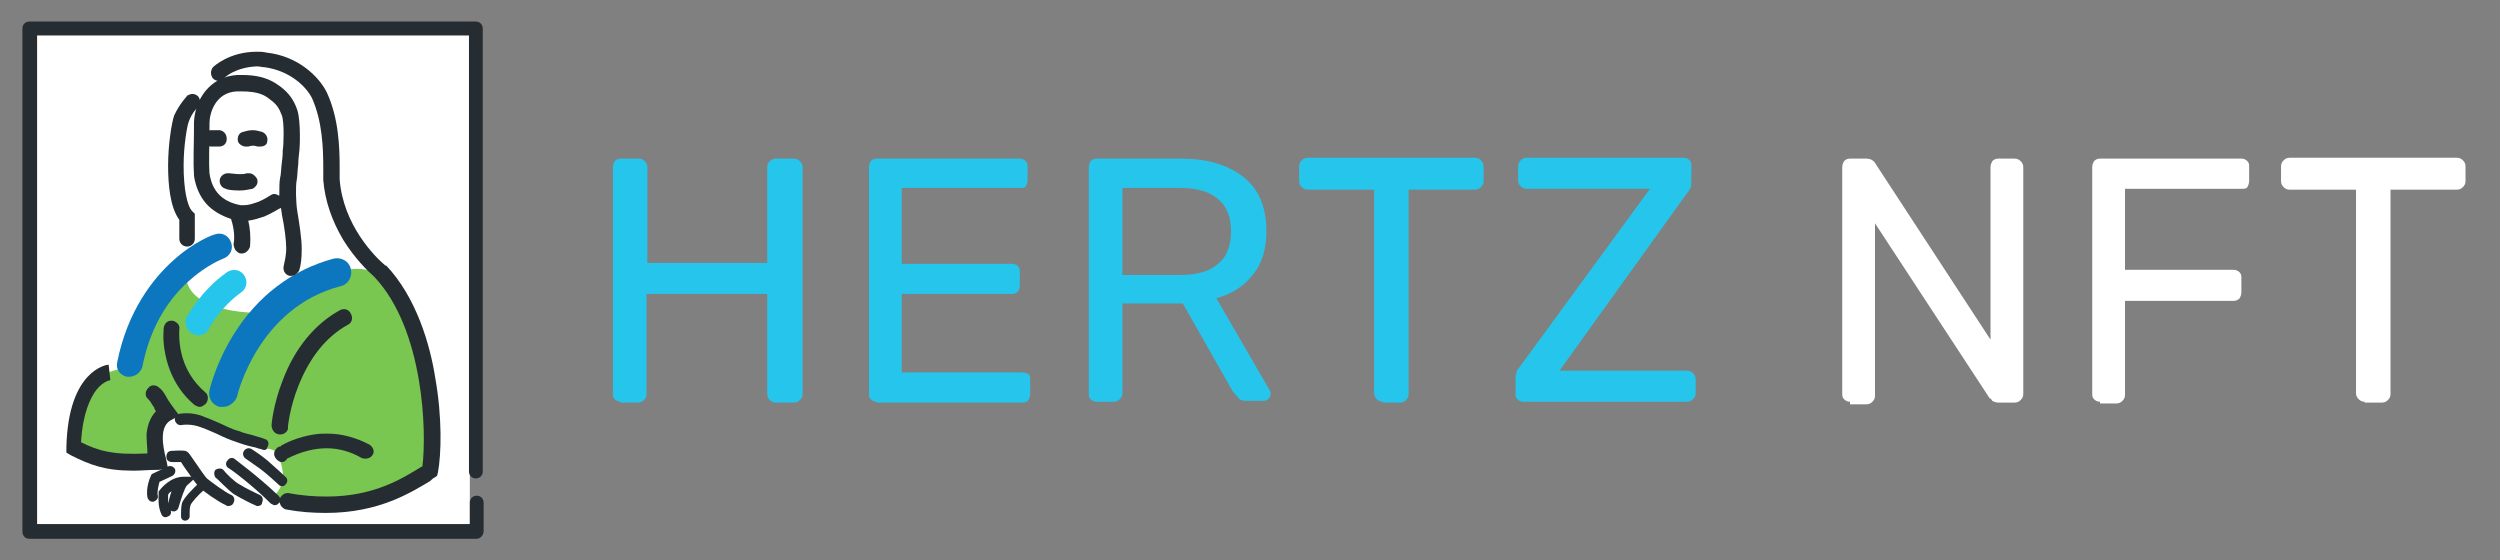 <?xml version="1.0" encoding="utf-8"?>
<!-- Generator: Adobe Illustrator 25.2.0, SVG Export Plug-In . SVG Version: 6.00 Build 0)  -->
<svg version="1.1" id="Layer_1" xmlns="http://www.w3.org/2000/svg" xmlns:xlink="http://www.w3.org/1999/xlink" x="0px" y="0px"
	 viewBox="0 0 290 65" style="enable-background:new 0 0 290 65;" xml:space="preserve">
<rect x="0" y="0" width="290" height="65" fill="#808080" stroke="none"/>
<style type="text/css">
	.st0{display:none;fill:none;}
	.st1{fill:#FFFFFF;}
	.st2{fill:#26C5EB;}
	.st3{fill:#252D32;}
	.st4{fill:#79C651;}
	.st5{fill:#0C76BF;}
</style>
<rect class="st0" width="290" height="65"/>
<rect x="4.3" y="4.1" class="st1" width="50.2" height="56.7"/>
<path class="st2" d="M72,46.6c-0.3,0-0.5-0.1-0.7-0.3s-0.2-0.4-0.2-0.7V19.4c0-0.3,0.1-0.5,0.2-0.7c0.2-0.2,0.4-0.3,0.7-0.3h2.1
	c0.3,0,0.5,0.1,0.7,0.3c0.2,0.2,0.3,0.4,0.3,0.7v11.1h13.9V19.4c0-0.3,0.1-0.5,0.3-0.7c0.2-0.2,0.4-0.3,0.7-0.3h2.1
	c0.3,0,0.5,0.1,0.7,0.3c0.2,0.2,0.3,0.4,0.3,0.7v26.3c0,0.3-0.1,0.5-0.3,0.7s-0.4,0.3-0.7,0.3h-2.1c-0.3,0-0.5-0.1-0.7-0.3
	s-0.3-0.4-0.3-0.7V34.1H75v11.6c0,0.3-0.1,0.5-0.3,0.7c-0.2,0.2-0.4,0.3-0.7,0.3H72z"/>
<path class="st2" d="M101.7,46.6c-0.3,0-0.5-0.1-0.7-0.3s-0.2-0.4-0.2-0.7V19.4c0-0.3,0.1-0.5,0.2-0.7c0.2-0.2,0.4-0.3,0.7-0.3h16.6
	c0.3,0,0.5,0.1,0.7,0.3c0.2,0.2,0.2,0.4,0.2,0.7v1.5c0,0.3-0.1,0.5-0.2,0.7s-0.4,0.2-0.7,0.2h-13.7v8.8h12.8c0.3,0,0.5,0.1,0.7,0.3
	c0.2,0.2,0.2,0.4,0.2,0.7v1.5c0,0.3-0.1,0.5-0.2,0.7c-0.2,0.2-0.4,0.3-0.7,0.3h-12.8v9.1h14c0.3,0,0.5,0.1,0.7,0.2s0.2,0.4,0.2,0.7
	v1.6c0,0.3-0.1,0.5-0.2,0.7s-0.4,0.3-0.7,0.3H101.7z"/>
<path class="st2" d="M127.2,46.6c-0.3,0-0.5-0.1-0.7-0.3s-0.2-0.4-0.2-0.7V19.4c0-0.3,0.1-0.5,0.2-0.7c0.2-0.2,0.4-0.3,0.7-0.3h9.8
	c3,0,5.4,0.7,7.2,2.1c1.8,1.4,2.7,3.5,2.7,6.3c0,2.1-0.5,3.8-1.6,5.1c-1,1.3-2.4,2.2-4.2,2.7l6.2,10.7c0.1,0.2,0.1,0.3,0.1,0.4
	c0,0.2-0.1,0.4-0.3,0.6c-0.2,0.2-0.4,0.2-0.6,0.2h-1.9c-0.5,0-0.8-0.1-1-0.4c-0.2-0.2-0.4-0.5-0.6-0.7l-5.8-10.2h-7v10.4
	c0,0.3-0.1,0.5-0.3,0.7c-0.2,0.2-0.4,0.3-0.7,0.3H127.2z M130.2,31.9h6.6c2,0,3.5-0.4,4.5-1.3c1-0.8,1.5-2.1,1.5-3.8
	c0-1.6-0.5-2.9-1.5-3.7c-1-0.9-2.5-1.3-4.5-1.3h-6.6V31.9z"/>
<path class="st2" d="M160.4,46.6c-0.3,0-0.5-0.1-0.7-0.3c-0.2-0.2-0.3-0.4-0.3-0.7V22h-7.7c-0.3,0-0.5-0.1-0.7-0.3
	c-0.2-0.2-0.3-0.4-0.3-0.7v-1.7c0-0.3,0.1-0.5,0.3-0.7c0.2-0.2,0.4-0.3,0.7-0.3h19.4c0.3,0,0.5,0.1,0.7,0.3c0.2,0.2,0.3,0.4,0.3,0.7
	v1.7c0,0.3-0.1,0.5-0.3,0.7c-0.2,0.2-0.4,0.3-0.7,0.3h-7.7v23.7c0,0.3-0.1,0.5-0.3,0.7c-0.2,0.2-0.4,0.3-0.7,0.3H160.4z"/>
<path class="st2" d="M176.7,46.6c-0.3,0-0.5-0.1-0.7-0.3c-0.2-0.2-0.2-0.4-0.2-0.7v-1.7c0-0.4,0.1-0.7,0.2-1
	c0.2-0.2,0.3-0.4,0.4-0.5l15-20.5h-14.3c-0.3,0-0.5-0.1-0.7-0.3c-0.2-0.2-0.3-0.4-0.3-0.7v-1.6c0-0.3,0.1-0.5,0.3-0.7
	c0.2-0.2,0.4-0.3,0.7-0.3h18.2c0.3,0,0.5,0.1,0.7,0.3c0.2,0.2,0.2,0.4,0.2,0.7v1.7c0,0.3,0,0.6-0.1,0.8c-0.1,0.2-0.2,0.4-0.4,0.6
	l-14.8,20.6h14.8c0.3,0,0.5,0.1,0.7,0.3c0.2,0.2,0.3,0.4,0.3,0.7v1.6c0,0.3-0.1,0.5-0.3,0.7c-0.2,0.2-0.4,0.3-0.7,0.3H176.7z"/>
<path class="st1" d="M214.6,46.6c-0.3,0-0.5-0.1-0.7-0.3s-0.2-0.4-0.2-0.7V19.4c0-0.3,0.1-0.5,0.2-0.7c0.2-0.2,0.4-0.3,0.7-0.3h1.9
	c0.3,0,0.6,0.1,0.7,0.2c0.2,0.1,0.3,0.3,0.3,0.3l13.4,20.5V19.4c0-0.3,0.1-0.5,0.2-0.7c0.2-0.2,0.4-0.3,0.7-0.3h1.9
	c0.3,0,0.5,0.1,0.7,0.3c0.2,0.2,0.3,0.4,0.3,0.7v26.3c0,0.3-0.1,0.5-0.3,0.7c-0.2,0.2-0.4,0.3-0.7,0.3h-1.9c-0.3,0-0.5-0.1-0.7-0.2
	c-0.1-0.2-0.2-0.3-0.3-0.3l-13.3-20.3v20c0,0.3-0.1,0.5-0.3,0.7s-0.4,0.3-0.7,0.3H214.6z"/>
<path class="st1" d="M243.6,46.6c-0.3,0-0.5-0.1-0.7-0.3s-0.2-0.4-0.2-0.7V19.4c0-0.3,0.1-0.5,0.2-0.7c0.2-0.2,0.4-0.3,0.7-0.3H260
	c0.3,0,0.5,0.1,0.7,0.3c0.2,0.2,0.2,0.4,0.2,0.7V21c0,0.3-0.1,0.5-0.2,0.7s-0.4,0.2-0.7,0.2h-13.5v9.4h12.6c0.3,0,0.5,0.1,0.7,0.3
	c0.2,0.2,0.2,0.4,0.2,0.7v1.6c0,0.3-0.1,0.5-0.2,0.7c-0.2,0.2-0.4,0.3-0.7,0.3h-12.6v10.9c0,0.3-0.1,0.5-0.3,0.7
	c-0.2,0.2-0.4,0.3-0.7,0.3H243.6z"/>
<path class="st1" d="M274.3,46.6c-0.3,0-0.5-0.1-0.7-0.3c-0.2-0.2-0.3-0.4-0.3-0.7V22h-7.7c-0.3,0-0.5-0.1-0.7-0.3
	c-0.2-0.2-0.3-0.4-0.3-0.7v-1.7c0-0.3,0.1-0.5,0.3-0.7c0.2-0.2,0.4-0.3,0.7-0.3H285c0.3,0,0.5,0.1,0.7,0.3c0.2,0.2,0.3,0.4,0.3,0.7
	v1.7c0,0.3-0.1,0.5-0.3,0.7c-0.2,0.2-0.4,0.3-0.7,0.3h-7.7v23.7c0,0.3-0.1,0.5-0.3,0.7c-0.2,0.2-0.4,0.3-0.7,0.3H274.3z"/>
<g>
	<path class="st3" d="M55.3,62.5H3.4c-0.5,0-0.8-0.4-0.8-0.8V3.3c0-0.5,0.4-0.8,0.8-0.8h51.8c0.5,0,0.8,0.4,0.8,0.8v51.4
		c0,0.5-0.4,0.8-0.8,0.8c-0.5,0-0.8-0.4-0.8-0.8V4.1H4.3v56.7h50.2v-2.5c0-0.5,0.4-0.8,0.8-0.8c0.5,0,0.8,0.4,0.8,0.8v3.3
		C56.1,62.1,55.7,62.5,55.3,62.5z"/>
</g>
<g>
	<path id="XMLID_1_" class="st4" d="M32,57.7c0,0,7.7,1,10.6,0.4c2.9-0.6,7.2-3.4,7.2-3.4s0.9-9.9-1.2-14.4c-2-4.5-2.2-5.2-3.4-7
		C44,31.5,41.5,31,39,31.8c-2.4,0.9-6.7,2.5-7.9,3.7c-1.2,1.2-0.9,1-0.9,1s-9.1,0.2-8.7-5c-2.1,1.8-3.5,2.5-5,5.7
		c-1.5,3.3-1.6,5.6-1.6,5.6s-1.6,0.1-2.5,0.6s-2.6,2.2-3,3.5c-0.4,1.3-0.5,4.9-0.5,5.1c0,0.2,2,1.2,3.4,1.4s5.6,0.4,5.8,0.3
		c0.2-0.1-0.5-4.5,0.8-5.4c1.3-1,0.9-0.3,0.9-0.3s0.3,0.3,0.4,0.5c0.1,0.1,3,0.7,4.7,1.4c1.7,0.7,3.5,1.5,4.3,1.7
		c0.8,0.2,2.2,0.5,2.5,0.6s2.3,3.2,0.1,5.4C31.8,57.9,32,57.7,32,57.7z"/>
	<path class="st4" d="M39.9,58.3c-3.3,0-7.7-0.5-7.9-0.6c0,0-0.1,0-0.1,0c0,0,0-0.1,0-0.3l0,0l0,0c1.2-1.2,1.1-2.6,0.8-3.6
		c-0.3-1-0.8-1.7-0.9-1.7c-0.1,0-0.2-0.1-0.4-0.1c-0.5-0.1-1.5-0.4-2.1-0.5c-1-0.3-3.4-1.3-4.3-1.7c-1-0.5-2.6-0.8-3.6-1.1
		c-0.8-0.2-1.1-0.3-1.1-0.3c-0.1-0.1-0.4-0.5-0.4-0.5l0,0l0,0c0,0,0.1-0.1,0-0.2c0,0-0.1-0.1-0.9,0.5c-0.9,0.7-0.8,3-0.7,4.4
		c0,0.7,0,1,0,1.1c-0.3,0.2-4.4-0.1-5.8-0.3C11,53.2,9.1,52.3,8.9,52c0,0,0,0,0-0.1c0,0,0-0.2,0-0.5c0.1-1.1,0.2-3.6,0.5-4.6
		c0.4-1.3,2.1-3,3-3.5c0.9-0.5,2.3-0.6,2.5-0.6c0-0.3,0.2-2.5,1.6-5.6c1.3-2.7,2.4-3.6,3.9-4.8c0.3-0.3,0.7-0.6,1.1-0.9l0.1-0.1
		l0,0.1c-0.1,1.1,0.2,2,0.9,2.7c2.1,2.2,7.1,2.2,7.7,2.2c0-0.1,0.3-0.3,1-1c1.4-1.3,6.4-3.2,7.9-3.7c2.5-0.9,5-0.3,6.2,1.5
		c0.9,1.3,1.2,2.1,2.2,4.2c0.3,0.7,0.7,1.6,1.3,2.8c2,4.4,1.2,14.3,1.2,14.4l0,0l0,0c0,0-4.3,2.8-7.2,3.4
		C41.9,58.3,41,58.3,39.9,58.3z M32,57.7L32,57.7c0.1,0,7.7,1,10.6,0.4c2.8-0.6,6.9-3.2,7.2-3.4c0-0.4,0.8-10-1.2-14.3
		c-0.5-1.2-0.9-2.1-1.3-2.8c-0.9-2.1-1.3-2.8-2.2-4.2c-1.2-1.8-3.7-2.4-6.1-1.5c-1.5,0.5-6.6,2.4-7.9,3.7c-0.7,0.6-0.9,0.8-0.9,0.9
		l0.1,0l-0.1,0.1c0,0-0.1,0-0.1,0c-0.6,0-5.6,0-7.7-2.3c-0.7-0.7-1-1.6-0.9-2.7c-0.4,0.3-0.7,0.6-1,0.8c-1.5,1.3-2.7,2.2-3.9,4.8
		c-1.5,3.2-1.6,5.5-1.6,5.6l0,0l0,0c0,0-1.6,0.1-2.5,0.6c-0.9,0.5-2.6,2.2-3,3.5c-0.3,1-0.4,3.5-0.5,4.6c0,0.3,0,0.4,0,0.5
		c0,0.2,2,1.2,3.4,1.4c1.4,0.2,5.6,0.4,5.8,0.3c0.1,0,0-0.5,0-1c-0.1-1.4-0.1-3.7,0.8-4.4c0.8-0.6,0.9-0.6,1-0.5
		c0.1,0.1,0,0.2,0,0.2c0.1,0.1,0.3,0.3,0.4,0.5c0,0,0.6,0.2,1.1,0.3c1,0.2,2.6,0.6,3.6,1.1c1,0.4,3.3,1.5,4.3,1.7
		c0.6,0.2,1.5,0.4,2.1,0.5c0.2,0,0.3,0.1,0.4,0.1c0.2,0,0.7,0.8,1,1.8c0.3,1,0.4,2.5-0.8,3.7C31.9,57.7,31.9,57.7,32,57.7
		C31.9,57.7,31.9,57.7,32,57.7L32,57.7z"/>
</g>
<path class="st3" d="M37.8,59.5c-1.5,0-3-0.1-4.6-0.4c-0.2,0-0.4-0.2-0.6-0.4c-0.1-0.2-0.2-0.4-0.2-0.7c0.1-0.4,0.5-0.8,0.9-0.8
	c0.1,0,0.1,0,0.2,0c1.5,0.3,3,0.4,4.4,0.4c5.6,0,8.9-2.2,10.9-3.4c0,0,0.2-0.1,0.2-0.1c0.5-3.9,0.2-15.9-5.6-22
	c-0.8-0.7-2.3-2.2-3.6-4.3c-1.3-2.2-2.1-4.5-2.3-6.9l0,0c0-0.4,0-0.9,0-1.4c0-2.3-0.1-5.4-1.3-8.1c-0.7-1.4-2.6-3.2-5.5-3.6
	c-0.3,0-0.6-0.1-0.9-0.1C27.3,7.8,26,9,26,9.1c-0.2,0.2-0.4,0.3-0.6,0.3c-0.2,0-0.5-0.1-0.7-0.3c-0.3-0.4-0.3-0.9,0-1.3
	C24.8,7.7,26.6,6,29.8,6c0.4,0,0.7,0,1.1,0.1c3.7,0.4,6.1,2.8,7,4.6l0,0c1.4,3,1.5,6.4,1.5,8.8l0,0c0,0.5,0,0.9,0,1.3
	c0.4,5.3,4.1,9,5.3,10l0.1,0c3.5,3.7,5.1,9.2,5.7,13.1c0.8,4.5,0.7,8.8,0.3,10.9l-0.1,0.4l-0.3,0.2c-0.2,0.1-0.3,0.2-0.5,0.4
	C47.7,57.1,44,59.5,37.8,59.5z"/>
<path class="st3" d="M30.7,52.2c-0.1,0-0.2,0-0.4-0.1c-0.1,0-0.4-0.1-0.7-0.2c-0.5-0.1-1.3-0.3-2.1-0.6c-0.9-0.3-1.6-0.6-2.4-1
	c-0.5-0.2-1.1-0.5-1.7-0.7c-1.2-0.5-2.3-0.3-2.3-0.3c-0.4,0.1-0.7-0.2-0.8-0.5c-0.1-0.4,0.2-0.7,0.5-0.8c0.1,0,1.5-0.3,3,0.4
	c0.6,0.2,1.2,0.5,1.7,0.7c0.7,0.3,1.4,0.7,2.2,0.9c0.7,0.3,1.4,0.4,2,0.6c0.7,0.2,1,0.3,1.2,0.4c0.3,0.2,0.3,0.6,0.1,0.9
	C31,52.1,30.8,52.2,30.7,52.2z M30.2,52C30.2,52,30.2,52,30.2,52C30.2,52,30.2,52,30.2,52z"/>
<path class="st3" d="M32.7,56.4c-0.2,0-0.3-0.1-0.4-0.2c0,0-1.4-1.3-2.1-1.8c-0.7-0.5-1.7-1.2-1.7-1.2c-0.3-0.2-0.4-0.6-0.2-0.9
	c0.2-0.3,0.6-0.4,0.9-0.2c0,0,1.1,0.7,1.8,1.3c0.7,0.6,2,1.8,2.1,1.9c0.3,0.2,0.3,0.7,0,0.9C33.1,56.3,32.9,56.4,32.7,56.4z"/>
<path class="st3" d="M29.9,58.7c-0.1,0-0.2,0-0.3-0.1c-0.1,0-1.7-0.8-2.5-1.3c-0.7-0.5-1.9-1.8-2.1-1.9c-0.2-0.3-0.2-0.7,0-0.9
	c0.3-0.2,0.7-0.2,0.9,0c0.3,0.4,1.3,1.4,1.9,1.7c0.6,0.4,2.3,1.2,2.3,1.2c0.3,0.1,0.5,0.5,0.3,0.9C30.4,58.6,30.1,58.7,29.9,58.7z"
	/>
<path class="st3" d="M26.5,58.7c-0.1,0-0.2,0-0.3-0.1c-0.9-0.4-2.6-1.6-3.1-2.1c-0.3-0.3-0.8-1-1.5-2c-0.2-0.3-0.5-0.7-0.6-0.9
	c-0.2,0-0.6,0-1,0c-0.4,0-0.7-0.2-0.7-0.6c0-0.4,0.2-0.7,0.6-0.7c1.4-0.1,1.7,0,1.8,0.1c0.2,0.1,0.3,0.3,1,1.3
	c0.4,0.6,1.1,1.6,1.3,1.8c0.5,0.4,2.1,1.6,2.8,1.9c0.3,0.1,0.5,0.5,0.3,0.9C27,58.6,26.7,58.7,26.5,58.7z M21.1,53.8
	C21.1,53.8,21.1,53.8,21.1,53.8C21.1,53.8,21.1,53.8,21.1,53.8z"/>
<path class="st5" d="M25.9,47.2c-0.1,0-0.2,0-0.4,0c-0.9-0.2-1.4-1.1-1.2-1.9c0-0.1,0.7-3.1,2.8-6.5c2.8-4.5,6.8-7.5,11.6-8.8
	c0.9-0.2,1.8,0.3,2,1.2s-0.3,1.8-1.2,2c-9.6,2.5-12,12.7-12,12.8C27.3,46.6,26.6,47.2,25.9,47.2z"/>
<path class="st3" d="M21.7,28.6c-0.5,0-0.9-0.4-0.9-0.9c0,0,0-0.9,0-2.2c-1.1-1.5-1.3-4.2-1.3-6.3c0-2.4,0.4-4.9,0.7-5.8
	c0.7-1.5,1.5-2.2,1.5-2.3c0.2-0.1,0.4-0.2,0.6-0.2c0.3,0,0.5,0.1,0.7,0.3c0.3,0.4,0.3,1-0.1,1.3c0,0-0.6,0.5-1,1.6
	c-0.2,0.5-0.6,2.8-0.6,5.1c0,2.7,0.4,4.7,1,5.3l0.3,0.3l0,0.4c0,1.5,0,2.5,0,2.5C22.6,28.2,22.2,28.6,21.7,28.6z"/>
<path class="st3" d="M32.7,53.6c-0.2,0-0.4-0.1-0.6-0.3c-0.4-0.4-0.4-0.9,0-1.3c0.1-0.1,0.2-0.2,0.4-0.2c0,0,0.1,0,0.1-0.1
	c0.5-0.3,1.9-1,3.8-1.3c0.6-0.1,1.1-0.1,1.6-0.1c1.7,0,3.4,0.5,4.9,1.3c0.4,0.3,0.6,0.8,0.3,1.2c-0.2,0.3-0.5,0.4-0.8,0.4
	c-0.2,0-0.3,0-0.5-0.1c-1.2-0.7-2.6-1.1-4-1.1c-1.5,0-3,0.4-4.6,1.2C33.2,53.4,33,53.6,32.7,53.6z"/>
<path class="st3" d="M23.2,47.2c-0.2,0-0.4-0.1-0.6-0.2c-1.7-1.4-2.9-3.4-3.4-5.8c-0.4-1.8-0.2-3.1-0.2-3.2c0.1-0.5,0.4-0.8,0.9-0.8
	c0,0,0.1,0,0.1,0c0.5,0.1,0.9,0.5,0.8,1c0,0-0.1,1.2,0.2,2.6c0.4,1.9,1.4,3.5,2.8,4.7c0.4,0.3,0.4,0.9,0.1,1.3
	C23.7,47,23.4,47.2,23.2,47.2z"/>
<path class="st3" d="M33.8,32c-0.1,0-0.1,0-0.2,0c-0.5-0.1-0.8-0.6-0.7-1.1c0.1-0.5,0.3-1.2,0.3-2.1c0-0.9-0.2-2.5-0.5-3.9
	c0-0.2-0.1-0.5-0.1-0.8c0,0-0.1,0.1-0.2,0.1c0,0-0.8,0.5-1.7,0.9c-0.6,0.2-1.2,0.4-1.9,0.5c0.2,0.8,0.3,1.9,0.2,3
	c-0.1,0.4-0.5,0.8-0.9,0.8c-0.1,0-0.1,0-0.2,0c-0.2,0-0.4-0.2-0.6-0.4c-0.1-0.2-0.2-0.4-0.2-0.7c0.2-1.1-0.1-2.3-0.3-2.9
	c-1.2-0.4-2.2-1-2.9-1.8c-0.7-0.8-1.2-1.9-1.4-3.2l0-0.1l0-0.1c-0.1-1.5,0-3.5,0-5.3c0-0.2,0-0.5,0-0.7c0.1-2.6,1.8-5.3,5-5.5
	c0.2,0,0.4,0,0.6,0c2.7,0,3.8,0.9,4.5,1.4c0.9,0.7,1.5,1.5,1.9,2.7c0.4,1.3,0.3,4.4,0.2,4.9c0,0.2-0.1,0.7-0.1,1.3
	c-0.1,0.8-0.1,1.6-0.2,2c-0.1,0.6-0.1,2.4,0.1,3.6c0.2,1.2,0.5,3,0.5,4.3c0,1.1-0.1,1.9-0.3,2.5C34.5,31.7,34.2,32,33.8,32z
	 M27.9,23.8c0.1,0,0.3,0,0.4,0c0.6,0,1.1-0.2,1.7-0.4c0.7-0.3,1.3-0.7,1.3-0.7c0.2-0.1,0.3-0.2,0.5-0.2c0.2,0,0.4,0.1,0.6,0.2
	c0-0.9,0-1.7,0.1-2.1c0.1-0.3,0.1-1.1,0.2-1.8c0.1-0.7,0.1-1.2,0.1-1.4c0.1-0.4,0.2-3.2-0.1-4c-0.3-0.8-0.6-1.3-1.3-1.8
	c-0.6-0.5-1.3-1-3.4-1c-0.2,0-0.3,0-0.5,0c-2.5,0.1-3.2,2.5-3.2,3.7c0,0.2,0,0.5,0,0.7c0,1.8-0.1,3.6,0,5.1
	C24.6,22.2,25.8,23.4,27.9,23.8z"/>
<path class="st3" d="M21.5,60.4c-0.3,0-0.5-0.2-0.5-0.5c0-0.1,0-0.2,0-0.3c0-0.3,0-0.7,0.1-1.2c0.2-0.7,1.5-1.9,1.9-2.3
	c0.2-0.2,0.5-0.2,0.7,0c0.2,0.2,0.2,0.5,0,0.7c-0.7,0.6-1.5,1.5-1.6,1.8c-0.1,0.4-0.1,0.6-0.1,0.9c0,0.1,0,0.2,0,0.4
	C22,60.2,21.7,60.4,21.5,60.4z"/>
<path class="st3" d="M17.7,58.2c-0.3,0-0.5-0.2-0.6-0.5c-0.2-1.1,0.3-2.3,0.4-2.5l0.1-0.2l1.9-0.9c0.3-0.1,0.6,0,0.8,0.3
	c0.1,0.3,0,0.6-0.3,0.8l-1.5,0.7c-0.1,0.4-0.3,1.1-0.2,1.6c0.1,0.3-0.2,0.6-0.5,0.7C17.7,58.2,17.7,58.2,17.7,58.2z"/>
<path class="st3" d="M19.2,60c-0.2,0-0.4-0.1-0.5-0.4c-0.4-0.9-0.3-1.8-0.3-2.3c0-0.1,0-0.2,0-0.2V57l0.1-0.1
	c0.2-0.3,1.3-1.6,2.8-1.6h1.5l-1.1,1c-0.3,0.3-0.7,1.6-1,2.6c-0.1,0.3-0.4,0.5-0.7,0.4c-0.1,0-0.1,0-0.2-0.1c0.1,0.3,0,0.6-0.3,0.7
	C19.3,60,19.3,60,19.2,60z M19.5,57.4C19.5,57.4,19.5,57.4,19.5,57.4c0,0.3,0,0.6,0,1c0.1-0.3,0.2-0.9,0.4-1.4
	C19.7,57.1,19.6,57.2,19.5,57.4z"/>
<path class="st3" d="M27.8,22.1c-0.8,0-1.5-0.1-1.6-0.2c-0.5-0.1-0.8-0.6-0.7-1.1c0.1-0.4,0.5-0.7,0.9-0.7c0.1,0,0.1,0,0.2,0
	c0.2,0,0.7,0.1,1.2,0.1c0.3,0,0.6,0,0.8-0.1c0.1,0,0.2,0,0.3,0c0.4,0,0.7,0.3,0.9,0.6c0.1,0.2,0.1,0.5,0,0.7
	c-0.1,0.2-0.3,0.4-0.5,0.5C28.8,22,28.3,22.1,27.8,22.1z"/>
<path class="st3" d="M30.2,17c-0.1,0-0.2,0-0.3,0c-0.1,0-0.3-0.1-0.5-0.1c-0.3,0-0.6,0.1-0.6,0.1c-0.1,0-0.2,0-0.3,0
	c-0.4,0-0.8-0.3-0.9-0.6c-0.1-0.5,0.1-1,0.6-1.1c0.1,0,0.5-0.2,1.1-0.2c0.4,0,0.7,0.1,1.1,0.2c0.5,0.2,0.7,0.7,0.6,1.1
	C31,16.8,30.6,17,30.2,17L30.2,17z"/>
<path class="st3" d="M25.4,17c0,0-0.1,0-0.1,0c0,0-0.1,0-0.2,0c-0.2,0-0.3,0-0.5,0c0,0,0,0-0.1,0c-0.5,0-0.9-0.4-0.9-0.9
	c0-0.5,0.3-0.9,0.8-1c0.1,0,0.3,0,0.6,0c0.2,0,0.4,0,0.5,0c0.5,0.1,0.8,0.5,0.8,1C26.3,16.7,25.9,17,25.4,17z"/>
<path class="st5" d="M15,43.7c-0.1,0-0.2,0-0.3,0c-0.8-0.2-1.3-0.9-1.1-1.7c1.2-6,4.2-9.7,6.4-11.7c2.5-2.3,4.8-3.1,4.9-3.1
	c0.8-0.3,1.6,0.1,1.9,0.9c0.3,0.8-0.1,1.6-0.9,1.9c0,0-1.9,0.7-4,2.6c-2.8,2.5-4.6,5.9-5.4,10C16.3,43.2,15.7,43.7,15,43.7z"/>
<path class="st2" d="M23,38.9c-0.2,0-0.5-0.1-0.7-0.2c-0.7-0.4-1-1.3-0.6-2c0.1-0.1,1.6-3,4.6-5.1c0.7-0.5,1.6-0.3,2,0.3
	c0.5,0.7,0.3,1.6-0.3,2c-2.4,1.7-3.7,4.1-3.7,4.1C24,38.7,23.5,38.9,23,38.9z"/>
<path class="st3" d="M31.9,58.6c-0.2,0-0.3-0.1-0.5-0.2c-2.2-2.2-4.8-4.1-4.9-4.1c-0.3-0.2-0.4-0.6-0.1-0.9c0.2-0.3,0.6-0.4,0.9-0.1
	c0.1,0.1,2.7,2,5,4.2c0.3,0.3,0.3,0.7,0,0.9C32.2,58.5,32.1,58.6,31.9,58.6z"/>
<path class="st3" d="M15.5,54.6c-3.4,0-5.1-0.7-7.3-1.8l-0.5-0.3l0-0.6c0.2-9,4.7-9.6,4.9-9.6l0.2,1.8c0,0,0,0,0,0
	c0,0-0.8,0.1-1.6,1.1c-0.7,0.9-1.6,2.7-1.8,6.1c2,1,3.7,1.5,7.7,1.3C17.1,52,17,51.2,17,50.4c0.1-1.3,0.6-2.2,1.1-2.7
	c-0.1-0.1-0.2-0.3-0.2-0.4c-0.3-0.4-0.4-0.7-0.7-1c-0.4-0.3-0.4-0.9,0-1.3c0.3-0.4,0.9-0.4,1.3,0c0.5,0.4,0.7,0.9,1,1.4
	c0.2,0.3,0.4,0.6,0.7,1l0.6,0.8l-0.9,0.5c-1.4,0.7-1.1,2.8-0.6,4.7l0.2,1l-1.1,0.1C17.3,54.5,16.3,54.6,15.5,54.6z"/>
<path class="st3" d="M32.5,50.4C32.5,50.4,32.5,50.4,32.5,50.4c-0.6,0-1-0.5-1-1.1c0-0.1,0.2-2.4,1.3-5.2c1.4-3.7,3.7-6.5,6.6-8.1
	c0.5-0.3,1.1-0.1,1.3,0.4c0.3,0.5,0.1,1.1-0.4,1.3c-2.5,1.4-4.4,3.8-5.7,7.1c-1,2.5-1.2,4.7-1.2,4.7C33.5,50,33,50.4,32.5,50.4z"/>
</svg>
